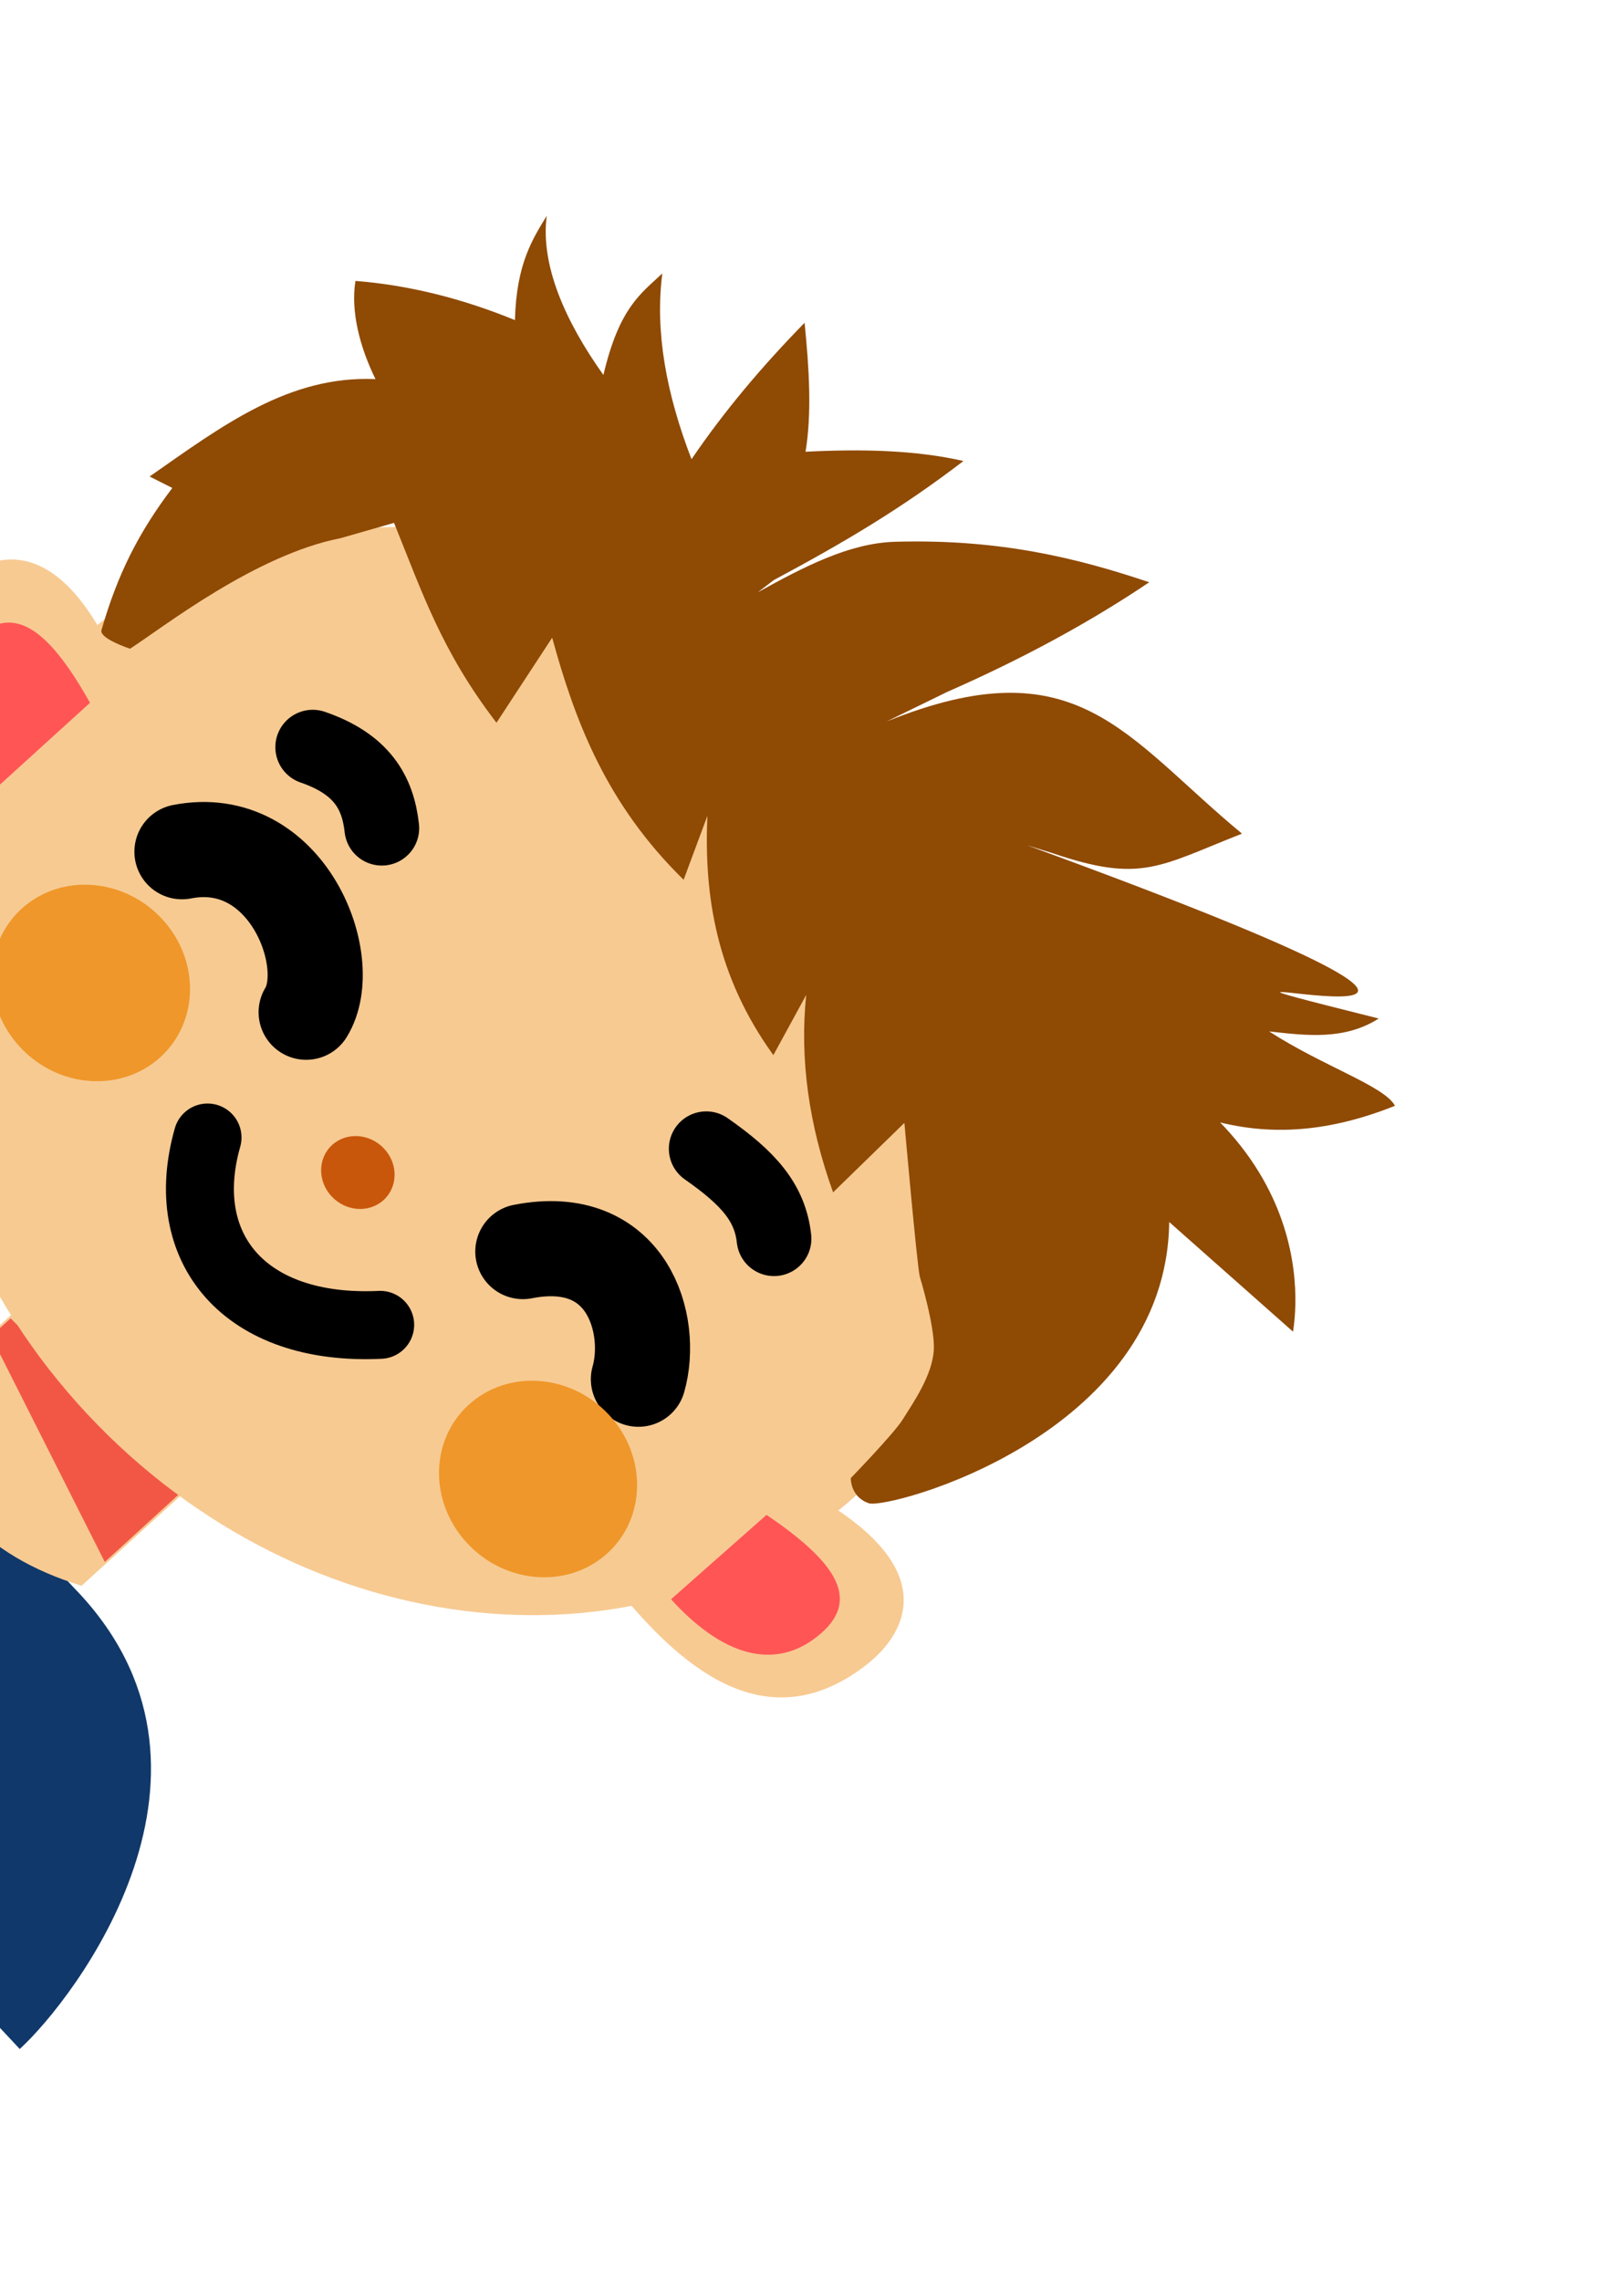 <svg width="277" height="389" viewBox="0 0 277 389" fill="none" xmlns="http://www.w3.org/2000/svg">
<path d="M-96.441 242.699C-74.148 230.053 -42.452 211.382 -16.38 239.816L12.597 270.781C42.86 301.782 12.716 340.913 3.366 349.453L-96.441 242.699Z" fill="#10386A"/>
<path d="M6.992 219.632L35.817 250.521L13.914 270.445C-3.124 265.252 -12.173 254.572 -14.911 239.555L6.992 219.632Z" fill="#F7CA92"/>
<path d="M-1.533 227.894L17.871 266.391L31.487 253.961L1.807 224.845L-1.533 227.894Z" fill="#F25746"/>
<path d="M14.831 241.107C51.979 280.913 110.855 287.022 146.334 254.752C181.813 222.482 180.461 164.053 143.313 124.248C106.165 84.442 47.289 78.333 11.81 110.603C-23.669 142.873 -22.317 201.301 14.831 241.107Z" fill="#F7CA92"/>
<path d="M-0.971 142.167C-11.67 131.677 -24.307 116.859 -8.955 100.834C-2.208 93.791 9.788 89.86 20.123 113.547L-0.971 142.167Z" fill="#F7CA92"/>
<path d="M-0.742 134.479C-10.787 123.69 -10.82 114.845 -4.086 108.723C2.647 102.6 8.689 108.016 15.351 119.861L-0.742 134.479Z" fill="#FF5555"/>
<path d="M22.186 110.639C22.186 110.639 16.889 108.916 17.312 107.449C20.053 97.94 23.591 90.892 29.392 83.221L25.519 81.268C37.948 72.586 49.251 64.02 64.047 64.656C61.377 59.212 59.789 53.112 60.627 47.91C69.506 48.61 78.583 50.807 87.834 54.592C88.07 44.967 90.88 40.708 93.254 36.806C92.153 45.209 96.417 54.825 102.923 63.955C105.636 52.383 109.361 50.052 112.967 46.635C111.688 56.561 113.656 67.189 117.949 78.318C123.498 70.161 129.939 62.507 137.236 55.05C138.009 62.818 138.492 70.409 137.398 77.044C147.09 76.546 156.275 76.776 164.333 78.624C153.84 86.66 144.152 92.42 131.991 98.927L129.246 101.023C137.06 96.69 144.858 92.626 152.631 92.401C170.623 91.881 183.88 95.225 196.023 99.302C185.988 106.062 174.537 112.302 161.587 117.992L151.175 123.071C183.755 109.875 191.845 125.634 211.843 142.177C197.695 147.732 194.697 150.668 179.522 145.505L175.119 144.136C294.742 187.84 178.099 159.389 235.162 173.707C229.371 177.401 222.919 176.643 216.47 175.904C225.761 181.903 236.109 185.207 237.94 188.589C213.7 198.295 196.487 189.843 176.268 172.868C226.636 189.764 220.999 223.986 220.547 227.113L199.427 208.413C198.968 244.925 151.424 257.457 148.215 256.381C145.006 255.304 145.117 252.085 145.117 252.085C145.117 252.085 152.5 244.47 153.979 242.084C155.674 239.351 159.077 234.555 159.281 230.125C159.463 226.158 156.885 217.722 156.885 217.722C156.425 215.9 154.261 191.503 154.261 191.503L142.098 203.351C137.971 191.877 136.376 180.646 137.513 169.679L131.911 179.951C122.229 166.522 120.04 152.867 120.662 139.125L116.604 150.043C103.412 137.125 98.097 123.044 94.182 108.757L84.683 123.263C75.256 110.978 71.958 100.862 67.208 89.172L58.106 91.779C43.523 94.64 27.839 106.979 22.186 110.639Z" fill="#8F4A03"/>
<path d="M35.398 193.998C30.007 212.909 41.731 227.046 64.847 225.948" stroke="black" stroke-width="11.59" stroke-linecap="round" stroke-linejoin="round"/>
<path d="M31.037 145.26C48.935 141.753 57.499 164.068 52.22 172.634" stroke="black" stroke-width="16.227" stroke-linecap="round" stroke-linejoin="round"/>
<path d="M89.18 213.452C107.053 209.952 111.545 225.932 108.892 235.222" stroke="black" stroke-width="16.227" stroke-linecap="round" stroke-linejoin="round"/>
<path d="M120.459 195.918C127.721 200.988 131.35 205.13 132.021 211.258" stroke="black" stroke-width="12.749" stroke-linecap="round" stroke-linejoin="round"/>
<path d="M53.34 127.427C61.662 130.289 64.456 135.109 65.123 141.245" stroke="black" stroke-width="12.749" stroke-linecap="round" stroke-linejoin="round"/>
<path d="M3.455 178.615C9.984 185.611 20.68 186.369 27.344 180.308C34.008 174.248 34.117 163.664 27.588 156.668C21.059 149.672 10.363 148.914 3.699 154.975C-2.965 161.035 -3.075 171.619 3.455 178.615Z" fill="#EF972A"/>
<path d="M79.709 263.214C86.238 270.21 96.933 270.968 103.598 264.907C110.262 258.847 110.371 248.263 103.842 241.267C97.313 234.271 86.617 233.513 79.953 239.574C73.289 245.634 73.179 256.218 79.709 263.214Z" fill="#EF972A"/>
<path d="M56.562 204.041C58.984 206.636 62.952 206.917 65.424 204.669C67.896 202.421 67.936 198.494 65.514 195.899C63.092 193.304 59.125 193.023 56.653 195.271C54.181 197.519 54.14 201.446 56.562 204.041Z" fill="#C9570B"/>
<path d="M105.638 271.421C115.184 282.906 129.962 297.604 147.59 284.079C155.338 278.134 160.452 266.748 137.567 254.367L105.638 271.421Z" fill="#F7CA92"/>
<path d="M114.453 272.753C124.377 283.637 133.298 284.514 140.12 278.492C146.943 272.471 142.057 266.026 130.744 258.359L114.453 272.753Z" fill="#FF5555"/>
</svg>

